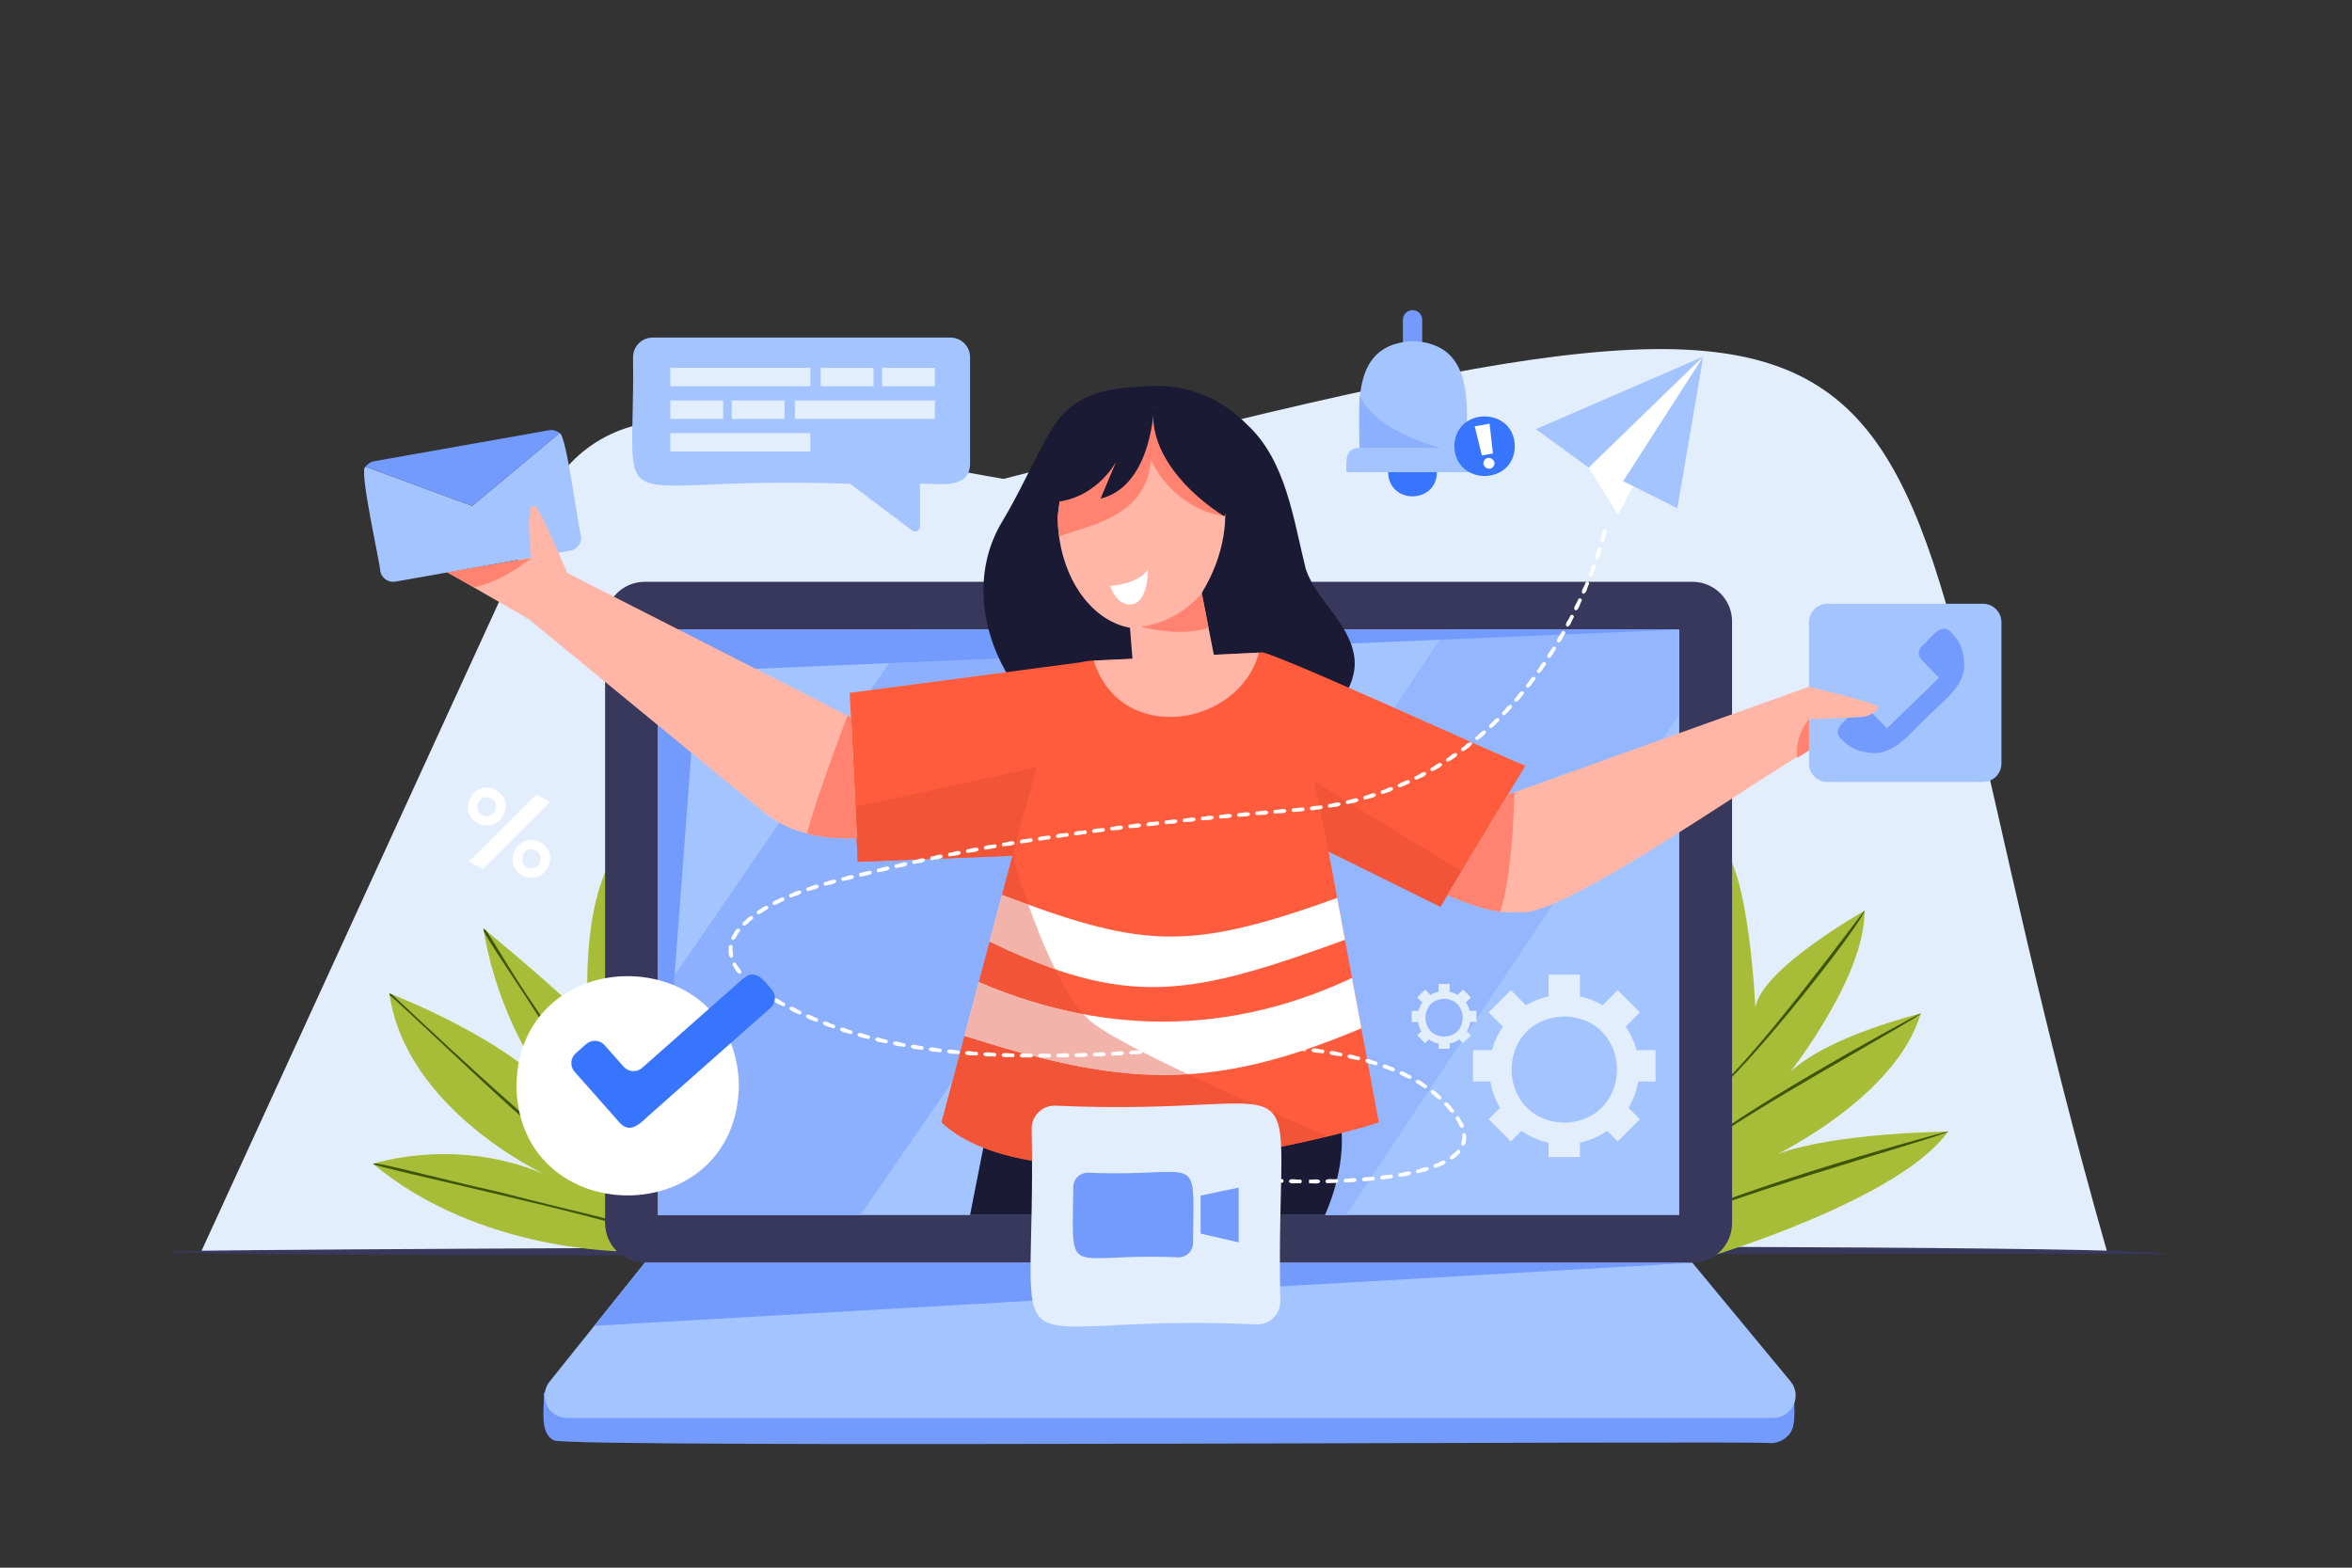 <?xml version="1.0" encoding="UTF-8" standalone="no"?>
<!-- Created with Inkscape (http://www.inkscape.org/) -->

<svg
   version="1.1"
   id="svg2"
   width="4000"
   height="2666.667"
   viewBox="0 0 4000 2666.667"
   sodipodi:docname="landing-page-image.svg"
   inkscape:version="1.2.2 (b0a8486541, 2022-12-01)"
   xmlns:inkscape="http://www.inkscape.org/namespaces/inkscape"
   xmlns:sodipodi="http://sodipodi.sourceforge.net/DTD/sodipodi-0.dtd"
   xmlns="http://www.w3.org/2000/svg"
   xmlns:svg="http://www.w3.org/2000/svg">
  <rect x="0" y="0" width="4000" height="2666.667" fill="#333333" stroke="none"/>
  <defs
     id="defs6">
    <clipPath
       clipPathUnits="userSpaceOnUse"
       id="clipPath46">
      <path
         d="m 8002.04,4035.5 c 0,0 -1879.81,-22 -3241.57,1117.6 0,0 1046.84,355.1 2188.61,-133.2 0,0 -1773.31,819.1 -1981.38,2308.6 0,0 1599.36,-606.7 2175.85,-1376.3 0,0 -754.89,843.6 -976.91,2205.1 0,0 1140.51,-932.3 1346.95,-1213.5 0,0 -133.22,1287.5 266.43,2057.1 l 222.02,-4965.4"
         id="path44" />
    </clipPath>
    <clipPath
       clipPathUnits="userSpaceOnUse"
       id="clipPath62">
      <path
         d="m 21835.3,3977.2 c 0,0 2405.9,722.6 3017.6,1587.3 0,0 -1423.7,-10.6 -2172.5,-284.7 0,0 1518.6,738.1 1824.5,1792.5 0,0 -1181.2,-284.7 -1666.3,-748.7 0,0 959.7,1217.4 949.1,2058.5 0,0 -1318.2,-740.5 -1392,-1236 0,0 -80.6,1803 -449.7,2077.2 l -110.7,-5246.1"
         id="path60" />
    </clipPath>
    <clipPath
       clipPathUnits="userSpaceOnUse"
       id="clipPath98">
      <path
         d="m 19462.8,10235.1 c -120.2,27.4 -3370.2,1526.3 -3377.5,1443.2 L 13953.8,11575 c -48.6,2.4 -161.6,-17.8 -159.4,-21.1 -57.9,-7.6 -2953.4,-390.1 -2953.4,-390.1 l 101.9,-2156.2 1974.7,77.1 -904.8,-3402.5 c 1163.3,-1100.8 4765.5,-272.6 5579,0 l -640.6,3456.4 1425.9,-704.8 1085.7,1801.3"
         id="path96" />
    </clipPath>
    <clipPath
       clipPathUnits="userSpaceOnUse"
       id="clipPath126">
      <path
         d="m 13495,13417.3 c 297.4,2798 3032.4,989.3 1837,-979.8 l 212.8,-1087.6 -1061.5,-186.1 -66.8,830.5 c -520,92.7 -921.5,694.3 -921.5,1423"
         id="path124" />
    </clipPath>
    <clipPath
       clipPathUnits="userSpaceOnUse"
       id="clipPath144">
      <path
         d="m 10859.6,10849.4 -3731.64,1899.7 -377.32,-648.5 3024,-2484.7 c 329.96,-252.3 750.56,-326.9 1157.66,-304.8 l -72.7,1538.3"
         id="path142" />
    </clipPath>
    <clipPath
       clipPathUnits="userSpaceOnUse"
       id="clipPath160">
      <path
         d="m 7239.7,12692.2 c 0,0 -360.04,835.9 -415.1,856.7 -135.69,51.1 -43.91,-663.2 -43.91,-663.2 0,0 -1090.43,-188.2 -1076.16,-185.6 14.26,2.5 1046.11,-599.5 1046.11,-599.5 l 489.06,591.6"
         id="path158" />
    </clipPath>
    <clipPath
       clipPathUnits="userSpaceOnUse"
       id="clipPath172">
      <path
         d="m 19240.6,9866.4 3889.6,1393.9 69.6,-758.3 c -491.3,-230.1 -3276.2,-2231.7 -3812.5,-2136.2 -314.5,-29 -636.2,95.5 -921.2,215.8 l 774.5,1284.8"
         id="path170" />
    </clipPath>
  </defs>
  <sodipodi:namedview
     id="namedview4"
     pagecolor="#ffffff"
     bordercolor="#000000"
     borderopacity="0.25"
     inkscape:showpageshadow="2"
     inkscape:pageopacity="0.0"
     inkscape:pagecheckerboard="0"
     inkscape:deskcolor="#d1d1d1"
     showgrid="false"
     inkscape:zoom="0.29737498"
     inkscape:cx="1516.6037"
     inkscape:cy="992.01352"
     inkscape:window-width="1920"
     inkscape:window-height="959"
     inkscape:window-x="0"
     inkscape:window-y="32"
     inkscape:window-maximized="1"
     inkscape:current-layer="g10">
    <inkscape:page
       x="0"
       y="0"
       id="page8"
       width="4000"
       height="2666.667" />
  </sodipodi:namedview>
  <g
     id="g10"
     inkscape:groupmode="layer"
     inkscape:label="Page 1"
     transform="matrix(1.333,0,0,-1.333,0,2666.667)">
    <g
       id="g12"
       transform="scale(0.1)">
      <path
         d="M 2567.76,4035.5 H 26881.7 C 23494.1,15920.9 26286.3,17385 12802.9,13893.6 l -3982.74,707.2 c -768.02,136.3 -1531.13,-263.6 -1856.08,-972.6 L 2567.76,4035.5"
         style="fill:#e3eefd;fill-opacity:1;fill-rule:nonzero;stroke:none"
         id="path18" />
      <path
         d="m 27633.9,3996.8 c -39,38.7 -25456.04,-74.2 -25447.6,38.6 -55.28,38.3 25688.2,144.9 25447.6,-38.6"
         style="fill:#38385c;fill-opacity:1;fill-rule:nonzero;stroke:none"
         id="path20" />
      <path
         d="M 12125.5,15697.4 H 8327.11 c -138.41,0 -250.61,-112.2 -250.61,-250.6 30.7,-2226.9 -463.2,-1494 2770,-1616.2 l 790.1,-594.3 c 41.6,-31.2 101,-1.6 101,50.4 v 543.9 c 215.2,12.6 632.1,-83.9 638.5,250.5 v 1365.7 c 0,138.4 -112.2,250.6 -250.6,250.6"
         style="fill:#a4c4ff;fill-opacity:1;fill-rule:nonzero;stroke:none"
         id="path22" />
      <path
         d="M 10338.3,15076.4 H 8552.34 v 234.9 h 1785.96 v -234.9"
         style="fill:#e3eefd;fill-opacity:1;fill-rule:nonzero;stroke:none"
         id="path24" />
      <path
         d="M 10338.3,14242.8 H 8552.34 v 235 h 1785.96 v -235"
         style="fill:#e3eefd;fill-opacity:1;fill-rule:nonzero;stroke:none"
         id="path26" />
      <path
         d="m 11927.4,14659.6 h -1785.9 v 235 h 1785.9 v -235"
         style="fill:#e3eefd;fill-opacity:1;fill-rule:nonzero;stroke:none"
         id="path28" />
      <path
         d="m 11143.9,15076.4 h -673.3 v 234.9 h 673.3 v -234.9"
         style="fill:#e3eefd;fill-opacity:1;fill-rule:nonzero;stroke:none"
         id="path30" />
      <path
         d="m 11927.4,15076.4 h -673.3 v 234.9 h 673.3 v -234.9"
         style="fill:#e3eefd;fill-opacity:1;fill-rule:nonzero;stroke:none"
         id="path32" />
      <path
         d="m 9225.65,14659.6 h -673.31 v 235 h 673.31 v -235"
         style="fill:#e3eefd;fill-opacity:1;fill-rule:nonzero;stroke:none"
         id="path34" />
      <path
         d="m 10009.2,14659.6 h -673.3 v 235 h 673.3 v -235"
         style="fill:#e3eefd;fill-opacity:1;fill-rule:nonzero;stroke:none"
         id="path36" />
      <path
         d="m 8002.04,4035.5 c 0,0 -1879.81,-22 -3241.56,1117.6 0,0 1046.83,355.1 2188.6,-133.2 0,0 -1773.3,819.1 -1981.38,2308.6 0,0 1599.36,-606.7 2175.85,-1376.3 0,0 -754.89,843.6 -976.91,2205.1 0,0 1140.51,-932.3 1346.95,-1213.5 0,0 -133.22,1287.5 266.43,2057.1 l 222.02,-4965.4"
         style="fill:#a7bd37;fill-opacity:1;fill-rule:nonzero;stroke:none"
         id="path38" />
      <g
         id="g40">
        <g
           id="g42"
           clip-path="url(#clipPath46)">
          <path
             d="m 8250.59,4559.7 c -967.95,479.9 -2457.17,2016.9 -3288.29,2755.4 -16.75,5.9 -7.26,34.8 10.81,27 790.67,-738.5 2420.27,-2281.9 3277.48,-2782.4"
             style="fill:#3e5409;fill-opacity:1;fill-rule:nonzero;stroke:none"
             id="path48" />
          <path
             d="m 8002.04,5575.6 c -3.54,0 -7.09,1.3 -9.89,3.9 -176.56,163.6 -519.64,556.8 -1151.37,1500.7 -379.51,593 -703.63,1045.6 -681.74,1089.5 49.05,-0.6 303.04,-495.4 706.02,-1073.5 C 7349.38,6325 7820.8,5838.1 8002.04,5575.6"
             style="fill:#3e5409;fill-opacity:1;fill-rule:nonzero;stroke:none"
             id="path50" />
          <path
             d="m 8237.84,4253.5 c -341.43,193.5 -3463.79,853.7 -3491.54,902.7 34.64,34.8 786.54,-175.9 1632.34,-364.7 1100.62,-289.4 1790.15,-403.7 1859.2,-538"
             style="fill:#3e5409;fill-opacity:1;fill-rule:nonzero;stroke:none"
             id="path52" />
        </g>
      </g>
      <path
         d="m 21835.3,3977.2 c 0,0 2405.9,722.6 3017.6,1587.2 0,0 -1423.7,-10.5 -2172.5,-284.6 0,0 1518.6,738 1824.5,1792.5 0,0 -1181.2,-284.7 -1666.3,-748.7 0,0 959.7,1217.4 949.2,2058.5 0,0 -1318.3,-740.5 -1392.1,-1236 0,0 -80.6,1803 -449.7,2077.2 l -110.7,-5246.1"
         style="fill:#a7bd37;fill-opacity:1;fill-rule:nonzero;stroke:none"
         id="path54" />
      <g
         id="g56">
        <g
           id="g58"
           clip-path="url(#clipPath62)">
          <path
             d="m 21177.2,4297.5 c 335.7,344.1 3567.2,1256.4 3689.6,1271.1 -28.2,-51.2 -3252.4,-944.2 -3689.6,-1271.1"
             style="fill:#3e5409;fill-opacity:1;fill-rule:nonzero;stroke:none"
             id="path64" />
          <path
             d="m 21710,5359.2 c 227.8,305.3 2537.2,1594.8 2807.5,1720.2 -11.3,-51.7 -2306.8,-1299.7 -2807.5,-1720.2"
             style="fill:#3e5409;fill-opacity:1;fill-rule:nonzero;stroke:none"
             id="path66" />
          <path
             d="m 21778.8,6001.6 c 558.7,406.2 1987.7,2376.8 2017.2,2392.5 -97.6,-270.9 -1771.1,-2359.7 -2017.2,-2392.5"
             style="fill:#3e5409;fill-opacity:1;fill-rule:nonzero;stroke:none"
             id="path68" />
        </g>
      </g>
      <path
         d="m 6936.57,2233.1 c 15.4,-166.7 -65.02,-515 128.97,-607.8 131.32,-104.7 15379.06,0.4 15527.16,-35.8 77.6,0.1 152.4,30.4 208.3,84.6 128,102.7 83.9,348.4 90.8,489.7 l -15955.23,69.3"
         style="fill:#739bfd;fill-opacity:1;fill-rule:nonzero;stroke:none"
         id="path70" />
      <path
         d="M 21592,3891.1 H 8226.35 c -279.63,0 -506.32,226.7 -506.32,506.3 v 7677 c 0,279.7 226.69,506.4 506.32,506.4 H 21592 c 279.7,0 506.3,-226.7 506.3,-506.4 V 4397.5 c 0,-279.7 -226.6,-506.4 -506.3,-506.4"
         style="fill:#38385c;fill-opacity:1;fill-rule:nonzero;stroke:none"
         id="path72" />
      <path
         d="m 8394.09,4500.2 h 13030.2 v 7471.48 H 8394.09 Z"
         style="fill:#a4c4ff;fill-opacity:1;fill-rule:nonzero;stroke:none"
         id="path74" />
      <path
         d="M 22623.7,1911.3 H 7235.04 c -239.39,0 -372.42,277 -222.8,463.8 l 1214.16,1516 H 21592 l 1251.6,-1512.5 c 154,-186 21.6,-467.3 -219.9,-467.3"
         style="fill:#a4c4ff;fill-opacity:1;fill-rule:nonzero;stroke:none"
         id="path76" />
      <path
         d="M 8226.4,3891.1 H 21592 l -14010.33,-805 z"
         style="fill:#739bfd;fill-opacity:1;fill-rule:nonzero;stroke:none"
         id="path78" />
      <path
         d="M 10978.9,4500.2 H 8394.09 v 2749.4 l 2462.41,3585.5 53.3,-1127.3 33.1,-700.2 1974.7,77.1 -765.7,-2879.5 -1173,-1705 m 127.4,6698.6 530.8,772.9 h 4481.8 l -207.7,-301.9 -1957.4,-94.8 c -2.7,0.1 -5.6,0.2 -8.7,0.2 -52.1,0 -152.7,-18.2 -150.7,-21.3 -47.1,-6.2 -1971.4,-260.4 -2688.1,-355.1"
         style="fill:#8db0fe;fill-opacity:1;fill-rule:nonzero;stroke:none"
         id="path80" />
      <path
         d="m 17175,4500.2 h -271.2 c 0,0 245.4,510 213.9,1046.1 200.9,51.4 363.4,98.8 474.1,135.9 l -640.6,3456.4 1425.9,-704.8 273.1,453.1 812.6,1348.2 c -58.7,13.4 -864.1,377.8 -1673.5,737.5 l 665.5,999.1 h 2969.5 V 10889.6 L 17175,4500.2"
         style="fill:#93b6fe;fill-opacity:1;fill-rule:nonzero;stroke:none"
         id="path82" />
      <path
         d="M 21424.3,11971.7 8898.18,11439.5 8394.09,4730.3 v 7241.4 H 21424.3"
         style="fill:#739bfd;fill-opacity:1;fill-rule:nonzero;stroke:none"
         id="path84" />
      <path
         d="m 12609.2,5682.2 -233.1,-1182 h 4527.7 c 0,0 288.5,599.7 199.8,1182 h -4494.4"
         style="fill:#1a1a35;fill-opacity:1;fill-rule:nonzero;stroke:none"
         id="path86" />
      <path
         d="m 15918.2,14579.5 c 491.3,-460.9 582.8,-1199.8 740.8,-1833.7 134.7,-404.7 546.1,-676.7 617.1,-1107.1 74.9,-454.4 -395.4,-893.5 -752,-1095 -512.3,-253.5 -1479.1,-202.2 -2065.1,-199.3 -1375.4,79.7 -2407.3,1816.9 -1662,3022.7 204.2,341.5 362,698.8 554.1,1045.4 264.4,511.1 642.6,635.4 1189.7,656 565.4,67 1034.1,-136.2 1377.4,-489"
         style="fill:#1a1a35;fill-opacity:1;fill-rule:nonzero;stroke:none"
         id="path88" />
      <path
         d="m 19462.8,10235.1 c -120.2,27.4 -3370.2,1526.3 -3377.5,1443.2 L 13953.8,11575 c -48.6,2.4 -161.6,-17.8 -159.4,-21.1 -57.9,-7.6 -2953.4,-390.1 -2953.4,-390.1 l 101.9,-2156.2 1974.7,77.1 -904.8,-3402.5 c 1163.3,-1100.8 4765.5,-272.6 5579,0 l -640.6,3456.4 1425.9,-704.8 1085.7,1801.3"
         style="fill:#ff5c3d;fill-opacity:1;fill-rule:nonzero;stroke:none"
         id="path90" />
      <g
         id="g92">
        <g
           id="g94"
           clip-path="url(#clipPath98)">
          <path
             d="m 12354.4,7531.9 c 1653.8,-749.7 3357.8,-771.8 5019.4,54.1 l 192.3,-618 c -2094.8,-919.7 -3212.6,-849 -5398.5,-137.4 l 186.8,701.3"
             style="fill:#ffffff;fill-opacity:1;fill-rule:nonzero;stroke:none"
             id="path100" />
          <path
             d="m 12621.6,8646.6 c 1961.1,-752.2 2502.7,-799.8 4498.9,-78.6 l 115.1,-527.5 c -2039,-746.1 -2835.8,-932.1 -4715.1,0 l 101.1,606.1"
             style="fill:#ffffff;fill-opacity:1;fill-rule:nonzero;stroke:none"
             id="path102" />
          <path
             d="m 12884.9,8961.5 32.7,123.2 -1974.7,-77.1 -33.1,700.2 2315.8,508 -307.6,-1132.4 c -0.3,0.8 -0.4,1.3 -0.4,1.3 l -32.7,-123.2 v 0"
             style="fill:#f25438;fill-opacity:1;fill-rule:nonzero;stroke:none"
             id="path104" />
          <path
             d="m 18377.1,8433.8 -1425.9,704.8 -184.7,894.3 1883.7,-1146 -273.1,-453.1"
             style="fill:#f25438;fill-opacity:1;fill-rule:nonzero;stroke:none"
             id="path106" />
        </g>
      </g>
      <path
         d="m 14148.7,5115.5 c -365.7,0 -727,26.4 -1058,91.7 307.8,-56.8 646.1,-80.6 995.7,-80.6 863,0 1794.4,144.9 2502.9,296.2 -568.2,-139.2 -1518.9,-307.3 -2440.6,-307.3"
         style="fill:#6b2d33;fill-opacity:1;fill-rule:nonzero;stroke:none"
         id="path108" />
      <path
         d="m 14086.4,5126.6 c -349.6,0 -687.9,23.8 -995.7,80.6 -428.6,84.4 -806.3,233.8 -1077.9,475 v 0 l 293.5,1103.7 c 1003.1,-320.5 1781,-498.6 2544.6,-498.6 101.9,0 203.6,3.2 305.4,9.6 836.5,-394.7 1763.5,-783.8 1763.5,-783.8 -85.8,-26.9 -197.7,-57.8 -330.5,-90.3 -708.5,-151.3 -1639.9,-296.2 -2502.9,-296.2 M 13825.6,7062 c -447.8,83.1 -894,220.7 -1336.7,410.5 l 137.3,516.2 c 303.6,-146.9 578.8,-263.6 836.3,-352.7 111.5,-225 234.5,-430.1 363.1,-574 m -705.8,1398.2 c -107,38.7 -218.5,80.1 -335.2,124.3 l 100.3,377 v 0 l 33.1,121.9 c 5.7,-20.3 80.7,-283.8 201.8,-623.2"
         style="fill:#f25438;fill-opacity:1;fill-rule:nonzero;stroke:none"
         id="path110" />
      <path
         d="m 14850.9,6287.3 c -763.6,0 -1541.5,178.1 -2544.6,498.6 l 182.6,686.6 c 442.7,-189.8 888.9,-327.4 1336.7,-410.5 42.2,-47.2 85,-87.7 128.2,-120.3 209.7,-157.9 689.1,-402.4 1202.5,-644.8 -101.8,-6.4 -203.5,-9.6 -305.4,-9.6"
         style="fill:#f2b4aa;fill-opacity:1;fill-rule:nonzero;stroke:none"
         id="path112" />
      <path
         d="m 13462.5,7636 c -257.5,89.1 -532.7,205.8 -836.3,352.7 l 158.4,595.8 c 116.7,-44.2 228.2,-85.6 335.2,-124.3 91.3,-255.6 208.8,-554.2 342.7,-824.2"
         style="fill:#f2b4aa;fill-opacity:1;fill-rule:nonzero;stroke:none"
         id="path114" />
      <path
         d="m 12884.9,8961.5 32.7,123.2 c 0,0 0.1,-0.5 0.4,-1.3 l -33.1,-121.9"
         style="fill:#ea4f35;fill-opacity:1;fill-rule:nonzero;stroke:none"
         id="path116" />
      <path
         d="m 13495,13417.3 c 297.4,2798 3032.4,989.3 1837,-979.8 l 212.8,-1087.6 -1061.5,-186.1 -66.8,830.5 c -520,92.7 -921.5,694.3 -921.5,1423"
         style="fill:#ffb6a6;fill-opacity:1;fill-rule:nonzero;stroke:none"
         id="path118" />
      <g
         id="g120">
        <g
           id="g122"
           clip-path="url(#clipPath126)">
          <path
             d="m 15332,12437.5 c 0,0 -266.4,-360.9 -775.5,-430 0,0 579.3,-164.1 950.7,25.9 l -175.2,404.1"
             style="fill:#ff8370;fill-opacity:1;fill-rule:nonzero;stroke:none"
             id="path128" />
          <path
             d="m 14166,12527.9 c 0,0 354.4,20.9 480.3,209.8 0,0 4.3,-412 -203.5,-443.9 -198.8,-30.6 -276.8,234.1 -276.8,234.1"
             style="fill:#ffffff;fill-opacity:1;fill-rule:nonzero;stroke:none"
             id="path130" />
          <path
             d="m 13459.3,13141.6 c 440,169.8 1156.4,245.7 1226.2,993.7 0,0 248.5,-604.5 932.4,-718 683.8,-113.4 0,0 0,0 l -703.7,1379.6 -713.5,16.2 -852,-924.3 110.6,-747.2"
             style="fill:#ff8370;fill-opacity:1;fill-rule:nonzero;stroke:none"
             id="path132" />
        </g>
      </g>
      <path
         d="m 13953.8,11575 c 338.7,-1085.9 1851.1,-852.2 2109.1,102.2 L 13953.8,11575"
         style="fill:#ffb6a6;fill-opacity:1;fill-rule:nonzero;stroke:none"
         id="path134" />
      <path
         d="m 10859.6,10849.4 -3731.64,1899.7 -377.32,-648.5 3023.99,-2484.7 c 329.97,-252.3 750.57,-326.9 1157.67,-304.8 l -72.7,1538.3"
         style="fill:#ffb6a6;fill-opacity:1;fill-rule:nonzero;stroke:none"
         id="path136" />
      <g
         id="g138">
        <g
           id="g140"
           clip-path="url(#clipPath144)">
          <path
             d="m 10850.1,10971.4 c 0,0 -598.4,-1553.2 -584.8,-1783.8 l 895.6,-20.3 -13.6,1750.1 -297.2,54"
             style="fill:#ff8370;fill-opacity:1;fill-rule:nonzero;stroke:none"
             id="path146" />
        </g>
      </g>
      <path
         d="m 7139.05,14478.8 -1114.67,-929.9 -1360.29,500.2 c -95.49,-8.2 194.68,-1271.1 186.66,-1329.8 16.19,-91.2 103.29,-152.1 194.58,-136 l 2230.18,394.9 c 91.28,16.2 152.18,103.2 136.02,194.5 -28.59,61.7 -186.77,1302.5 -272.48,1306.1"
         style="fill:#a4c4ff;fill-opacity:1;fill-rule:nonzero;stroke:none"
         id="path148" />
      <path
         d="m 7139.05,14478.8 c -36.57,30 -85.42,44.5 -135.62,35.6 l -2230.18,-394.9 c -46.21,-8.1 -84.58,-34.5 -109.16,-70.4 l 1360.29,-500.2 1114.67,929.9"
         style="fill:#739bfd;fill-opacity:1;fill-rule:nonzero;stroke:none"
         id="path150" />
      <path
         d="m 7239.7,12692.2 c 0,0 -360.04,835.9 -415.11,856.7 -135.68,51.1 -43.89,-663.2 -43.89,-663.2 0,0 -1090.44,-188.2 -1076.17,-185.6 14.26,2.5 1046.11,-599.5 1046.11,-599.5 l 489.06,591.6"
         style="fill:#ffb6a6;fill-opacity:1;fill-rule:nonzero;stroke:none"
         id="path152" />
      <g
         id="g154">
        <g
           id="g156"
           clip-path="url(#clipPath160)">
          <path
             d="m 6780.7,12885.7 c 0,0 -438.45,-362.4 -824.9,-385.1 l -318.68,187.5 1143.58,197.6"
             style="fill:#ff8370;fill-opacity:1;fill-rule:nonzero;stroke:none"
             id="path162" />
        </g>
      </g>
      <path
         d="m 19240.6,9866.4 3889.6,1393.9 69.6,-758.3 c -491.3,-230.1 -3276.2,-2231.7 -3812.5,-2136.2 -314.5,-29 -636.2,95.5 -921.2,215.8 l 774.5,1284.8"
         style="fill:#ffb6a6;fill-opacity:1;fill-rule:nonzero;stroke:none"
         id="path164" />
      <g
         id="g166">
        <g
           id="g168"
           clip-path="url(#clipPath172)">
          <path
             d="m 19322.4,10002.1 c 0,0 -6.2,-1219.6 -210.8,-1703.1 l -843.2,248 477.4,1319.4 576.6,135.7"
             style="fill:#ff8370;fill-opacity:1;fill-rule:nonzero;stroke:none"
             id="path174" />
        </g>
      </g>
      <path
         d="m 25299,10026.7 h -1983.9 c -130.2,0 -235.8,105.6 -235.8,235.8 V 12065 c 0,130.2 105.6,235.8 235.8,235.8 h 1984 c 130.2,0 235.7,-105.6 235.7,-235.8 v -1802.5 c 0,-130.2 -105.5,-235.8 -235.8,-235.8"
         style="fill:#a4c4ff;fill-opacity:1;fill-rule:nonzero;stroke:none"
         id="path176" />
      <path
         d="m 23820.8,10404.7 c 329.8,-73 556.1,259.4 766.5,449.7 172.6,180.9 516,413.2 469.1,704.4 -2.7,132.1 -49.8,261.3 -143.5,356 -147.3,189.1 -284.5,-72.9 -397.1,-158 -47.2,-45.9 -48.3,-121.3 -2.5,-168.5 l 225.4,-232.3 c -167.1,-162.1 -496.8,-482 -663.8,-644.1 l -225.5,232.2 c -45.8,47.3 -121.3,48.4 -168.5,2.5 -65.8,-84.6 -326.8,-232.1 -200.5,-360.5 87.4,-99.9 207,-169.2 340.4,-181.4"
         style="fill:#739bfd;fill-opacity:1;fill-rule:nonzero;stroke:none"
         id="path178" />
      <path
         d="m 23079.3,11242.1 c 0,0 912.5,-220.7 889.5,-262.9 -23,-42.3 -100.9,-111.1 -208.5,-122.6 -106.5,-10.6 -571.7,-25.3 -746,-30.7 l 65,416.2"
         style="fill:#ffb6a6;fill-opacity:1;fill-rule:nonzero;stroke:none"
         id="path180" />
      <path
         d="m 23079.3,10827.9 c 0,0 -183.9,-200 -150,-493.4 l 150,92.9 v 400.5"
         style="fill:#ff8370;fill-opacity:1;fill-rule:nonzero;stroke:none"
         id="path182" />
      <path
         d="m 14724.7,14853.2 c 0,0 -11.8,-1045.5 -683.9,-1211.9 l 199.6,472.4 c 0,0 -279.5,-532.3 -891.7,-519 49.2,706.7 415.8,1507.3 1376,1258.5"
         style="fill:#1a1a35;fill-opacity:1;fill-rule:nonzero;stroke:none"
         id="path184" />
      <path
         d="m 14724.7,14853.2 c -101.5,-614 448.5,-1157.6 893.2,-1435.9 441.3,726.9 -138.4,1358.7 -893.2,1435.9"
         style="fill:#1a1a35;fill-opacity:1;fill-rule:nonzero;stroke:none"
         id="path186" />
      <path
         d="m 19595.1,14528.4 2135.7,926.3 -1460.5,-1417.2 z"
         style="fill:#a4c4ff;fill-opacity:1;fill-rule:nonzero;stroke:none"
         id="path188" />
      <path
         d="m 20270.3,14037.5 371.2,-601.3 1089.3,2018.5 z"
         style="fill:#ffffff;fill-opacity:1;fill-rule:nonzero;stroke:none"
         id="path190" />
      <path
         d="m 21730.8,15454.7 -1022.2,-1590.1 691.5,-345.6 z"
         style="fill:#a4c4ff;fill-opacity:1;fill-rule:nonzero;stroke:none"
         id="path192" />
      <path
         d="m 20443.5,13085.5 c -15.8,-0.2 -27.9,15.7 -23.3,30.9 20.3,71.3 29.5,112.1 29.6,112.5 6.5,30.7 54.7,19.9 47.3,-10.7 -0.4,-1.7 -9.6,-42.3 -30.3,-115.1 -3,-10.6 -12.7,-17.6 -23.3,-17.6 z m -70,-223 c -57.8,10.9 11.9,106.4 13.2,142.5 9,30.1 56.2,15.4 46.3,-14.5 -19.8,-36.1 -16.8,-114 -59.5,-128 z m -80.1,-219.3 c -59.1,11.5 15.3,105.7 18.4,141.8 10.4,29.7 56.8,12.8 45.6,-16.6 -21.4,-35.9 -21.8,-110.9 -64,-125.2 z m -88.9,-215.5 c -60.5,11.9 18.5,105 23.2,140.8 11.5,29.2 57.2,10.4 44.8,-18.5 -23.3,-36.3 -25.3,-106.3 -68,-122.3 z m -97.4,-211.8 c -61.9,12.7 21.3,103.6 27.8,139.8 12.7,28.7 57.6,8.1 44,-20.3 -24.9,-36.4 -29.5,-103.5 -71.8,-119.5 z m -105.8,-207.6 c -63.4,16.2 24.7,101.6 32.4,138.5 13.8,28.2 57.9,5.8 43.2,-22 -25.9,-35.2 -33.7,-100.5 -75.6,-116.5 z m -114.2,-203.1 c -64.8,16.9 27.9,101 37,137.1 15,27.6 58.1,3.4 42.3,-23.8 -27,-34.2 -37.8,-97.2 -79.3,-113.3 z m -122.7,-198 c -66.3,17.8 31.2,100 41.8,135.3 16.2,27 58.2,1 41.2,-25.5 -28.1,-33.2 -41.8,-93.8 -83,-109.8 z m -131.3,-192.4 c -19,-0.6 -31.4,23 -19.7,38.3 29.4,25 55.1,120 100.1,101.4 11.1,-7.5 13.9,-22.6 6.4,-33.7 -29.7,-32.7 -45.9,-90 -86.8,-106 z m -139.9,-186.2 c -19.5,-0.6 -31.8,24.2 -19,39.3 30.8,23.9 60.5,117.2 104.6,96.6 10.7,-8 12.9,-23.2 4.9,-33.9 -30.6,-31.3 -49.9,-86 -90.5,-102 z m -148.7,-179.2 c -19.9,-0.6 -32.1,25.3 -18.2,40.2 31.8,22.3 66.1,114.1 109.2,91.4 10.3,-8.5 11.7,-23.8 3.1,-34.1 -31.7,-30.1 -53.7,-81.7 -94.1,-97.5 z m -157.4,-171.5 c -20.5,-0.7 -32.5,26.5 -17.4,41.1 33.1,20.8 71.7,110.5 113.6,85.8 9.9,-9.1 10.6,-24.4 1.5,-34.3 -32.8,-28.6 -57.4,-76.9 -97.7,-92.6 z m -166.1,-163 c -21.1,-0.8 -32.8,27.8 -16.5,42 34.1,18.9 77.4,106.5 118,79.6 9.3,-9.5 9.2,-24.9 -0.4,-34.3 -33.8,-27.1 -61,-71.9 -101.1,-87.3 z m -174.7,-153.8 c -21.7,-0.8 -33.1,29.3 -15.5,42.9 35,16.9 83.1,102.1 122.1,73.1 33.1,-22.8 -85.5,-109.4 -106.6,-116 z m -183,-143.7 c -22.4,-0.9 -33.3,30.7 -14.4,43.7 35.9,14.9 88.7,97.3 126,66.1 29.9,-27.8 -88.5,-100.3 -111.6,-109.8 z m -191,-133 c -23.1,-0.8 -33.5,32.4 -13.3,44.6 36.9,12.9 94.2,91.9 129.7,58.6 27.1,-31.4 -91.6,-91.7 -116.4,-103.2 z m -198.4,-121.4 c -23.9,-0.9 -33.7,34 -12.1,45.3 37.7,10.7 99.4,86.2 132.9,50.9 23.8,-35.1 -94.4,-83.2 -120.8,-96.2 z m -205.4,-109.3 c -24.6,-0.9 -33.7,35.6 -10.7,46 38.3,8.4 104.3,80 135.6,42.8 20.2,-38.6 -96.8,-74.6 -124.9,-88.8 z m -211.5,-96.8 c -84.4,37.7 68.1,74.6 96.4,93.1 28.4,13.5 49,-31.4 20.2,-44.1 -38.6,-16 -76.6,-37.7 -116.6,-49 z m -216.9,-84.1 c -26.2,-0.8 -33.5,39 -8.1,47.2 37.7,3.8 115.7,67 139.8,26.3 11.6,-44.7 -99.9,-57.8 -131.7,-73.5 z m -221.5,-71 c -27,-0.9 -33.3,40.6 -6.7,47.5 38,1.7 119.4,60.2 141.1,18.1 8.9,-45.7 -101.7,-50.7 -134.4,-65.6 z m -225.2,-58.2 c -27.8,-0.8 -33.1,42.3 -5.3,47.9 37.9,-0.5 122.7,53.2 141.8,9.9 6.2,-46.3 -103.2,-43.8 -136.5,-57.8 z m -228.1,-45.5 c -28.7,-0.7 -32.8,43.9 -4,48.2 37.8,-2.6 125.4,46.3 142.2,2 1.5,-48 -103.2,-36.7 -138.2,-50.2 z M 16735,9665 c -12.1,0 -22.6,9.1 -24.1,21.4 2.1,47.3 101.6,27.9 136,41.9 31.2,4.9 38.1,-44 7,-48 -39.1,-5.5 -79.1,-11.2 -118.9,-15.3 z m -231.7,-22 c -30,-0.7 -32.2,46.4 -2,48.4 l 85.3,7.2 c 20.6,1.7 53.5,10.1 56.8,-19.2 2,-29.6 -32,-27.2 -52.7,-29.1 -2.7,0 -84.6,-7.5 -87.4,-7.3 z m -231.8,-20.1 c -30,-0.6 -32.3,46.3 -2.1,48.4 37.1,-5.4 130.3,34.2 142.2,-12 -3.8,-47.6 -104.2,-24.8 -140.1,-36.4 z m -231.8,-20.6 c -29.9,-0.6 -32.3,46.3 -2.2,48.4 37.2,-5.3 130.3,34.6 142.3,-11.6 -3.7,-47.7 -104.2,-25.1 -140.1,-36.8 z m -231.8,-21.2 c -29.9,-0.7 -32.3,46.1 -2.2,48.4 37.2,-5.2 130.1,34.9 142.3,-11.3 -3.6,-47.6 -104.1,-25.4 -140.1,-37.1 z m -231.7,-22 c -29.8,-0.6 -32.3,46.1 -2.2,48.4 37.1,-5.1 129.9,35.3 142.3,-10.8 -3.5,-47.7 -104.2,-25.7 -140.1,-37.6 z m -231.6,-22.8 c -29.8,-0.7 -32.4,46 -2.4,48.4 37.2,-4.9 129.9,35.8 142.4,-10.3 -3.3,-47.7 -104.1,-26.1 -140,-38.1 z m -231.6,-23.8 c -29.7,-0.6 -32.3,45.9 -2.5,48.4 37.2,-4.7 129.8,36.4 142.5,-9.6 -3.1,-47.7 -104.1,-26.6 -140,-38.8 z m -231.4,-24.7 c -29.6,-0.7 -32.4,45.7 -2.6,48.3 37.1,-4.6 129.8,37.1 142.4,-9 -2.8,-47.7 -104,-27 -139.8,-39.3 z m -231.4,-25.9 c -12.1,0 -22.6,9.1 -24,21.5 2.2,47.6 101.8,27.4 137,39.9 31.2,3.9 36.7,-45.1 5.4,-48.2 -39.5,-4.2 -78.9,-9.1 -118.4,-13.2 z m -231.2,-27.1 c -29.5,-0.7 -32.5,45.4 -2.9,48.3 37.3,-4.2 129.4,38.4 142.6,-7.5 -2.4,-47.7 -104,-28.2 -139.7,-40.8 z m -231.1,-28.4 c -29.3,-0.7 -32.5,45.2 -3,48.3 37.3,-3.9 129.1,39 142.6,-6.7 -2.1,-47.8 -103.9,-28.8 -139.6,-41.6 z m -230.9,-29.8 c -12,0 -22.4,8.8 -24,21 1.4,47.7 101.4,29.2 136.4,42.4 31.1,4.5 37.5,-44.6 6.2,-48.2 -39.6,-4.9 -79,-10.6 -118.6,-15.2 z m -230.7,-31.4 c -11.9,0 -22.3,8.8 -24,20.9 1.1,47.7 101.2,29.9 136.1,43.3 31.1,4.6 37.8,-44.3 6.5,-48.1 -39.5,-5.1 -79,-11.2 -118.6,-16.1 z m -230.5,-32.9 c -11.9,0 -22.2,8.7 -24,20.7 0.8,47.7 101,30.6 135.8,44.2 31,4.9 38.1,-44 6.9,-48 -39.6,-5.4 -79.1,-11.8 -118.7,-16.9 z m -230.3,-34.6 c -11.8,0 -22.1,8.6 -23.9,20.5 0.4,47.7 100.7,31.4 135.4,45.3 31.1,5 38.4,-43.8 7.2,-48 -39.6,-5.7 -79.1,-12.5 -118.7,-17.8 z m -230,-36.5 c -11.7,0 -22,8.5 -23.9,20.4 0,47.7 100.5,32.1 135.1,46.3 31,5.3 38.8,-43.4 7.6,-47.9 -39.6,-6 -79.1,-13.2 -118.8,-18.8 z m -229.7,-38.3 c -28.6,-0.7 -32.8,43.9 -4,48.1 37.3,-2.2 127.3,44.7 142.8,-0.4 -0.2,-47.7 -103.5,-33.7 -138.8,-47.7 z m -229.3,-40.3 c -11.5,0 -21.8,8.2 -23.9,19.9 -0.8,47.7 100,33.9 134.3,48.6 30.9,5.8 39.5,-42.7 8.4,-47.7 -39.6,-6.6 -79.1,-14.7 -118.8,-20.8 z m -229,-42.4 c -28.4,-0.8 -32.9,43.3 -4.5,48 37.4,-1.6 126.5,47 142.8,2.1 2.7,-46.5 -104.4,-36.3 -138.3,-50.1 z m -228.6,-44.7 c -28.2,-0.7 -33,43.1 -4.7,48.1 37.4,-1.3 126.1,48.2 142.8,3.4 3.2,-46.4 -104.3,-37.5 -138.1,-51.5 z m -228.1,-46.9 c -28.1,-0.7 -33,42.8 -5,48 37.5,-0.9 125.7,49.5 142.8,4.9 3.6,-46.3 -104.1,-38.7 -137.8,-52.9 z m -227.6,-49.3 c -27.9,-0.8 -33.1,42.5 -5.2,47.9 37.4,-0.4 125,50.9 142.7,6.5 4.1,-46.3 -103.9,-39.9 -137.5,-54.4 z m -227,-51.8 c -27.8,-0.8 -33.2,42.2 -5.5,47.9 37.4,0 124.5,52.2 142.6,8 4.6,-46.1 -103.6,-41.2 -137.1,-55.9 z m -226.4,-54.3 c -27.6,-0.8 -33.2,41.8 -5.8,47.8 37.5,0.4 123.9,53.6 142.5,9.6 5.2,-46 -103.4,-42.5 -136.7,-57.4 z m -226.3,-55 c -27.7,-0.8 -33.2,42 -5.7,47.9 l 113.2,27.2 c 30.4,7.9 42.1,-40.1 11.4,-47.1 l -113.2,-27.3 c -1.9,-0.4 -3.9,-0.7 -5.7,-0.7 z m -226.2,-55.8 c -27.4,-0.8 -33.2,41.6 -6,47.7 38,1 123.7,54.5 142.6,10.7 5.4,-46 -102.8,-43.2 -136.6,-58.4 z m -224.8,-60.6 c -27.1,-0.9 -33.4,40.7 -6.7,47.5 34.3,1.1 122.6,57.9 142.3,14.2 8.2,-44.5 -106.3,-47.3 -135.6,-61.7 z m -222.5,-69 c -26.4,-0.8 -33.5,39.4 -7.7,47.3 35.1,3 120.5,62.9 141.8,19.9 9.9,-43.6 -104.3,-51.9 -134.1,-67.2 z m -218.3,-80.8 c -25.6,-0.9 -33.7,37.5 -9.2,46.6 36.2,5.5 114.4,70 140.5,28.2 13.9,-41 -103.2,-59.7 -131.3,-74.8 z m -211.64,-97 c -82.9,35.4 64.56,78.7 94.65,97.1 28.39,13.5 48.99,-31.5 20.16,-44.1 -40.03,-16 -75.85,-40.6 -114.81,-53 z m -200.51,-118 c -22.93,-0.9 -33.5,31.8 -13.61,44.3 34.15,13 99.74,91 133,54.2 6.79,-11.6 2.91,-26.5 -8.64,-33.2 -39.25,-19.5 -71.86,-51.5 -110.75,-65.3 z m -182.36,-144.3 c -21.11,-0.8 -32.82,27.8 -16.57,41.9 31.69,18.5 85.78,105.1 123.92,73.1 8.3,-10.6 6.49,-25.8 -4.02,-34.1 -37.34,-23.6 -64.26,-65.8 -103.33,-80.9 z m -141.63,-182.9 c -17.23,-0.4 -29.71,18.9 -21.96,34.5 19.19,26.6 52.98,130.4 98.97,107 10.48,-8.4 12.22,-23.6 3.88,-34.1 -36.08,-32 -40.62,-92 -80.89,-107.4 z M 9329.24,7783 c -47.52,14.4 -29.21,103 -30.2,142.7 3.29,31.2 52.35,25.5 48.18,-5.8 -16.6,-37.3 32.03,-130.8 -17.98,-136.9 z m 105.06,-205.4 c -42.41,16.6 -62.6,77.1 -85.61,109.8 -15.09,27.6 28.57,50.8 42.88,22.7 4.77,-34.2 111.18,-114.2 42.73,-132.5 z m 165.49,-163.1 c -41.13,15.4 -72.61,58.4 -104.1,83.9 -22.83,21.6 11.62,57.1 33.85,34.8 15.99,-28.2 147.01,-93.3 70.25,-118.7 z m 190.38,-134 c -28.38,14 -142.2,67.2 -117.12,102.2 35.43,32.9 90.45,-44.2 129.94,-57.3 20.75,-11.9 10.61,-45.8 -12.82,-44.9 z m 202.33,-115.9 c -27.73,14.3 -144.18,55 -123.02,92.8 32.29,36.4 96.64,-37.5 134.52,-47.2 22.2,-10.9 12.7,-46.5 -11.5,-45.6 z m 208.2,-104.8 c -28.6,14.5 -145.3,46.7 -126.4,86.2 30.3,38 98.4,-32.3 136.7,-40 23.3,-10.1 14.6,-47.2 -10.3,-46.2 z m 213.1,-94 c -30.1,15.3 -144.5,37.4 -129.3,79.7 25.8,39.7 101.4,-27.3 138.6,-33 24.4,-9.2 16.3,-47.6 -9.3,-46.7 z m 217.5,-83.4 c -30.9,14.9 -144.8,30 -131.9,73.3 23.8,41 102.6,-22.3 140,-26.2 25.4,-8.2 18.1,-48 -8.1,-47.1 z m 221,-73.3 c -32.5,15.3 -143,21.8 -134,67.3 22,42 103.5,-17.6 141.1,-19.8 26.2,-7.3 19.7,-48.3 -7.1,-47.5 z m 223.9,-63.5 c -33.5,14.8 -142.7,15.4 -135.7,61.4 20.1,43 103.7,-12.8 141.8,-13.7 27.1,-6.3 21.3,-48.5 -6.1,-47.7 z m 226.2,-54.4 c -33.7,14.1 -142,9.5 -137,56 18.4,43.7 104.4,-8.8 142.2,-8.1 27.9,-5.4 22.8,-48.7 -5.2,-47.9 z m 228.2,-45.9 c -33.9,13.3 -141.4,4.2 -138.1,50.9 16.6,44.5 104.9,-4.9 142.4,-2.8 28.5,-4.5 24.2,-48.8 -4.3,-48.1 z m 4296.3,-24.3 c -31.2,-0.5 -31.6,48.5 -0.3,48.5 36.9,-8 133.1,23.8 141,-23.3 -7.6,-47 -103.8,-16 -140.7,-25.2 z m 349.3,-1.9 c -35.7,9.8 -133.5,-20.4 -140.7,26.7 8.1,47.1 105.7,14.3 141.3,21.8 31,-0.3 30.4,-49 -0.6,-48.5 z m -582.1,-3.7 c -30.8,-0.6 -31.8,47.9 -0.8,48.5 36.7,-7.3 132.5,26.7 141.5,-20.3 -6.6,-47.2 -104.3,-18.3 -140.7,-28.2 z m 814.7,-6.2 c -35.3,10.9 -134.7,-16.1 -140.5,31.2 9.7,46.9 106.2,11 141.9,17.3 30.5,-1.3 29.1,-49 -1.4,-48.5 z m -4648.6,-1.8 c -36,13.2 -138.6,-1.8 -138.9,46.2 15.1,45 104.4,-1.2 142.4,2 29.1,-3.7 25.5,-48.9 -3.5,-48.2 z m 3601.3,-1.7 c -30.6,-0.6 -31.9,47.5 -1.2,48.4 36.9,-6.7 131.9,29 141.8,-17.9 -5.9,-47.3 -104.3,-20.1 -140.6,-30.5 z m -232.5,-12.8 c -30.4,-0.5 -32,47.2 -1.4,48.5 36.8,-6.4 131.8,30.5 141.9,-16.2 -5.2,-47.5 -104.3,-21.5 -140.5,-32.3 z m 1511.9,-1.9 c -35,12.2 -135.9,-11.1 -140.2,36.4 11.2,46.5 106.9,7.1 142.5,12 30,-2.4 27.5,-49 -2.3,-48.4 z m -1744.2,-12.7 c -30.4,-0.5 -32.1,47 -1.6,48.5 36.9,-6.2 131.4,31.3 142,-15.2 -4.9,-47.5 -104.4,-22.3 -140.4,-33.3 z m -2905.8,-1.6 c -35.7,12.3 -137.8,-6.1 -139.6,41.9 13.7,45.5 105.1,2 142.4,6.4 29.6,-2.8 26.7,-49 -2.8,-48.3 z m 4881.1,-13.5 c -35.4,13.6 -137,-5.2 -139.5,42.3 13.1,46.1 106.3,2.8 142.9,6 29.2,-3.5 25.8,-49 -3.4,-48.3 z m -2207.6,-0.2 c -30.3,-0.6 -32.1,47 -1.6,48.4 l 116.1,7.7 c 13.4,1 25,-9.2 25.9,-22.6 0.8,-13.3 -9.3,-24.9 -22.6,-25.8 -1.7,0 -116.3,-7.8 -117.8,-7.7 z m -2442,-10.3 c -35.9,11.5 -136.9,-9.9 -140,37.9 12.4,45.9 104.9,5.1 142.1,10.5 30.1,-2.1 27.8,-49 -2.1,-48.4 z m 2209.7,-4.7 c -12.7,0 -23.4,9.8 -24.2,22.7 4.7,47.4 102.9,22.1 138.8,33.1 31.2,2.7 34.7,-46.9 3.1,-48.4 -39.3,-2.5 -78.5,-5.1 -117.7,-7.4 z m -1977.7,-13.3 c -36,10.7 -136,-13.4 -140.3,34.4 11.2,46.2 104.9,7.7 141.9,14 30.4,-1.4 28.8,-49 -1.6,-48.4 z m 1745.3,-0.3 c -30.5,-0.5 -32,47.4 -1.3,48.5 36.9,-6.7 131.3,30.2 141.8,-16.3 -5.1,-47.5 -104.5,-21.7 -140.5,-32.2 z m 2901.9,-9.8 c -33.8,14.2 -140.2,2.7 -138.5,49 15.3,45.4 106.5,-2.3 143.1,-0.9 28.3,-4.8 23.8,-48.9 -4.6,-48.1 z m -3134.4,-1 c -30.8,-0.5 -31.8,47.8 -0.9,48.5 38.1,-7.6 128.8,29.1 141.4,-18.1 -5.5,-47.5 -104.5,-20.5 -140.5,-30.4 z m -1280.3,-1.5 c -36.2,10 -135.1,-16.5 -140.5,31.2 10.3,46.4 104.6,10.1 141.5,17.3 30.8,-0.9 29.7,-49.1 -1,-48.5 z m 1047.6,-5.6 c -31,-0.5 -31.7,48.2 -0.5,48.5 35.6,-7.4 134.2,25.8 141.1,-20.4 -4.3,-46.5 -105.4,-19.1 -140.6,-28.1 z m -814.9,-2.2 c -36.3,9.3 -134.3,-19.1 -140.6,28.3 9.3,46.7 104.5,12.3 141.2,20.2 31.1,-0.3 30.5,-49 -0.6,-48.5 z m 582.2,-2.3 c -31.2,-0.5 -31.7,48.6 -0.4,48.5 36.8,-8.1 132.1,25 141,-21.8 -6.8,-47.3 -104.3,-17.6 -140.6,-26.7 z m -349.2,-1.3 c -39,0.3 -77.9,0.7 -116.9,1.3 -13.4,0.2 -24.1,11.2 -23.9,24.6 8.5,46.8 104.4,14.2 140.9,22.6 31.4,0.3 31.2,-49 -0.1,-48.5 z m 116.4,-0.4 c -13.4,0 -24.3,10.9 -24.3,24.3 7.6,46.9 104.1,15.7 140.5,24.7 31.4,0.7 31.8,-48.7 0.4,-48.5 -38.9,-0.3 -77.7,-0.5 -116.6,-0.5 z m 4059.8,-36.3 c -33.1,15.3 -141.1,10.4 -137,56.4 17.6,44.6 106.5,-8 142.9,-8.7 27.3,-6.1 21.6,-48.6 -5.9,-47.7 z m 223.8,-63.6 c -31.5,15.6 -143.3,20.4 -134.8,64.3 22.8,43.6 104.1,-14.1 142.2,-17 26.1,-7.4 19.3,-48.2 -7.4,-47.3 z m 219.5,-77.5 c -22.6,4.5 -52,19.5 -74.4,26.5 -21.3,10.6 -67.2,12.3 -57.6,46.4 20.3,39.5 79.1,-9.6 110.1,-14.1 35.9,-6.3 73.4,-43.8 21.9,-58.8 z m 211.7,-96.7 c -26,14.2 -146.6,50 -126.6,85.4 29.1,40 101.7,-30.3 137.9,-39.6 22.4,-10.8 13.1,-46.7 -11.3,-45.8 z m 199.6,-119.5 c -39.1,14.1 -71.9,46.9 -110.4,66.2 -11.5,6.9 -15.3,21.8 -8.4,33.3 33.5,36.4 97.7,-41.6 132.5,-55.2 19.8,-12.5 9.2,-45.2 -13.7,-44.3 z m 182.8,-143.9 c -39.2,15.1 -67.1,56.9 -103.9,80.2 -10.6,8.3 -12.4,23.6 -4.1,34.1 37.9,32 91.7,-53.7 124.3,-72.1 16.6,-14 5,-43 -16.3,-42.2 z m 160.4,-168.4 c -39.7,15.7 -60.4,67.3 -94.6,94.7 -9.2,9.8 -8.9,25.1 0.8,34.3 42.2,26.4 83,-66.2 112.5,-89.4 13.2,-15 0.9,-40.2 -18.7,-39.6 z m 125,-195.4 c -40.1,14.2 -42.4,78 -75.7,113.1 -17.7,26 23.5,53.2 40.5,26.7 16.7,-38 97.3,-123 35.2,-139.8 z m 15,-226 c -52.2,10.9 1,77 -9.2,112.9 -11.9,41.8 30.4,74.1 47.3,27.2 -1.4,-42.7 9.4,-123.3 -38.1,-140.1 z m -145.8,-175.4 c -78,26.5 57.1,86.6 68.5,116.8 20.3,24 57.6,-8.4 36.6,-31.8 -27.8,-27.8 -62.2,-69.7 -105.1,-85 z m -207.1,-105.4 c -25.8,-0.9 -33.6,38.3 -8.6,46.9 42.3,5.9 109.3,72.1 137.1,34.7 16.2,-44 -94,-65.9 -128.5,-81.6 z m -222.7,-68.3 c -27.6,-0.8 -33.2,41.8 -5.8,47.8 40.9,0.7 120.2,56.4 141.4,14.3 8.1,-46.2 -100.3,-47.7 -135.6,-62.1 z m -228.3,-47.1 c -28.6,-0.7 -32.8,44 -4,48.2 39.6,-2.3 125.2,46.5 142.4,2.4 1.6,-48 -101.7,-36.9 -138.4,-50.6 z m -230.7,-33.1 c -12.1,0 -22.6,9.1 -24.1,21.4 2,47.4 102.9,28.2 136.3,42 31.1,4.9 38.1,-44 6.8,-48 -38.4,-5.4 -78.6,-11.1 -119,-15.4 z m -232,-23 c -12.5,0 -23.1,9.6 -24.1,22.3 3.7,47.3 103.6,24.2 138,36.5 31.2,3.5 36.1,-45.7 4.7,-48.3 -38.5,-3.7 -78.5,-7.5 -118.6,-10.5 z m -232.6,-15.2 c -30.6,-0.5 -32,47.5 -1.2,48.5 38.2,-6.9 131.1,30.4 141.8,-16 -4.8,-47.6 -103.4,-22.2 -140.6,-32.5 z m -815.3,-4.4 c -30.9,5.5 -77.7,-10.7 -80.5,28.6 7.6,38.2 50.5,17.1 81.5,19.9 30.8,-0.9 29.7,-49 -1,-48.5 z m 582.3,-4.2 c -13.1,0 -23.9,10.5 -24.3,23.7 6.5,47.1 104.1,18.3 139.9,28.4 31.3,1.3 33.4,-47.7 1.8,-48.5 -38.8,-1.4 -78.3,-2.7 -117.4,-3.6 z m -349.6,-2 c -37.8,8.8 -133.9,-20.3 -140.6,27 9,46.7 102.7,13.2 140.9,21.5 31.3,0 31,-49 -0.3,-48.5 z m 116.9,-0.8 -0.5,48.5 c 37.5,-8.7 132.4,23.6 140.8,-23.2 -7.1,-47.2 -103.6,-16.8 -140.3,-25.3"
         style="fill:#ffffff;fill-opacity:1;fill-rule:nonzero;stroke:none"
         id="path194" />
      <path
         d="m 9426.83,6149.4 c -31.87,-1865.4 -2807.05,-1865.1 -2838.64,0.1 31.86,1865.3 2807.04,1865 2838.64,-0.1"
         style="fill:#ffffff;fill-opacity:1;fill-rule:nonzero;stroke:none"
         id="path196" />
      <path
         d="m 7957,6392.9 -242.69,274.2 c -61.2,69.2 -166.91,75.7 -236.09,14.5 l -132.69,-117.4 c -69.19,-61.2 -75.66,-166.9 -14.45,-236 l 581.72,-657.5 c 128.15,-131.4 248.8,-9 348.18,84.7 l 145.88,129 1423.23,1258.9 c 69.19,61.2 75.66,166.9 14.45,236.1 -91,104.3 -202.09,270.8 -353.49,147.1 L 8193.09,6378.4 c -69.19,-61.2 -174.89,-54.7 -236.09,14.5"
         style="fill:#3875ff;fill-opacity:1;fill-rule:nonzero;stroke:none"
         id="path198" />
      <path
         d="m 18144.9,15454.7 h -246.4 v 469.7 c 0,68 55.2,123.1 123.2,123.1 68.1,0 123.2,-55.1 123.2,-123.1 v -469.7"
         style="fill:#739bfd;fill-opacity:1;fill-rule:nonzero;stroke:none"
         id="path200" />
      <path
         d="m 18332.8,13978 c -7,-408.9 -615.2,-408.8 -622.2,0 7,408.8 615.3,408.8 622.2,0"
         style="fill:#3875ff;fill-opacity:1;fill-rule:nonzero;stroke:none"
         id="path202" />
      <path
         d="m 18708.7,14289 c 8.2,564.2 100.2,1327.5 -681.8,1363.3 -782.2,-35.8 -689.8,-799.8 -681.7,-1363.3 -189.6,1.1 -170,-174.5 -167.5,-309.8 h 1698.5 c 2.4,135.5 22,310.8 -167.5,309.8"
         style="fill:#a4c4ff;fill-opacity:1;fill-rule:nonzero;stroke:none"
         id="path204" />
      <path
         d="m 17345.2,14894.2 v 76.5 c 1.8,-4.8 3.7,-9.4 5.7,-14.1 -2.2,-20.6 -4.1,-41.4 -5.7,-62.4"
         style="fill:#adc6fd;fill-opacity:1;fill-rule:nonzero;stroke:none"
         id="path206" />
      <path
         d="m 18384.3,14289 h -1039.1 v 605.2 c 1.6,21 3.5,41.8 5.7,62.4 195.6,-463.6 1033.4,-667.6 1033.4,-667.6"
         style="fill:#8db0fe;fill-opacity:1;fill-rule:nonzero;stroke:none"
         id="path208" />
      <path
         d="m 19326.5,14311 c -8.6,-506.9 -762.8,-506.8 -771.4,0.1 8.7,506.9 762.9,506.8 771.4,-0.1"
         style="fill:#3875ff;fill-opacity:1;fill-rule:nonzero;stroke:none"
         id="path210" />
      <path
         d="m 18815,14565.1 189.3,33.4 43.3,-380.5 -141.3,-24.9 z m 124.6,-432.8 c 49.6,75.6 167.6,-6.5 114.5,-79.1 -50.1,-74.2 -167.7,5.4 -114.5,79.1"
         style="fill:#ffffff;fill-opacity:1;fill-rule:nonzero;stroke:none"
         id="path212" />
      <path
         d="m 19957.6,5678.8 c -896.5,27 -896.3,1329.3 0,1356.2 896.5,-27 896.3,-1329.4 0,-1356.2 z m 942.1,525.4 h 222.3 v 400.2 h -242.6 c -28.4,106.4 -76.4,209.1 -139.5,299.1 l 182.5,182.5 -283,283 -192.7,-192.7 c -88.8,53.1 -187.9,92.2 -289,113.7 v 278.5 h -400.2 V 7290 c -101.1,-21.5 -200.2,-60.6 -289,-113.7 l -192.7,192.7 -283,-283 182.6,-182.5 c -63.2,-90 -111.2,-192.7 -139.6,-299.1 h -242.6 v -400.2 h 222.3 c 18.8,-117.9 61.1,-233.6 122.6,-336.3 l -145.3,-145.3 283,-283 135.1,135.2 c 103.3,-72.5 223.1,-124.8 346.6,-151 v -183.7 h 400.2 v 183.7 c 123.5,26.2 243.3,78.5 346.6,151 l 135.1,-135.2 283,283 -145.3,145.3 c 61.5,102.7 103.8,218.4 122.6,336.3"
         style="fill:#e3eefd;fill-opacity:1;fill-rule:nonzero;stroke:none"
         id="path214" />
      <path
         d="m 18424.2,6777.6 c -316.2,5.1 -316.2,476.1 0,481.1 316.2,-5.1 316.1,-476 0,-481.1 z m 334.1,186.4 h 78.9 v 142 h -86.1 c -10.1,37.7 -27.1,74.1 -49.5,106 l 64.8,64.8 -100.4,100.4 -68.4,-68.4 c -31.5,18.9 -66.6,32.7 -102.5,40.3 v 98.8 h -141.9 v -98.8 c -35.9,-7.6 -71,-21.4 -102.5,-40.3 l -68.4,68.4 -100.4,-100.4 64.8,-64.8 c -22.4,-31.9 -39.4,-68.3 -49.5,-106 h -86 v -142 h 78.8 c 6.7,-41.8 21.7,-82.9 43.5,-119.3 l -51.6,-51.5 100.4,-100.4 48,48 c 36.6,-25.8 79.1,-44.3 122.9,-53.6 v -65.1 h 141.9 v 65.1 c 43.8,9.3 86.3,27.8 123,53.6 l 47.9,-48 100.4,100.4 -51.6,51.5 c 21.9,36.4 36.9,77.5 43.5,119.3"
         style="fill:#e3eefd;fill-opacity:1;fill-rule:nonzero;stroke:none"
         id="path216" />
      <path
         d="m 6160.49,8915.9 -176.91,95.5 856.03,855.9 176.91,-95.5 -856.03,-855.9"
         style="fill:#ffffff;fill-opacity:1;fill-rule:nonzero;stroke:none"
         id="path218" />
      <path
         d="m 6153.75,9605 c -138.93,74.4 -26.76,286.1 112.82,213 138.93,-74.4 26.76,-286.1 -112.82,-213 z m 169.22,319.4 c -282.5,143.5 -503.03,-272.9 -225.61,-425.9 282.49,-143.4 503.02,273 225.61,425.9"
         style="fill:#ffffff;fill-opacity:1;fill-rule:nonzero;stroke:none"
         id="path220" />
      <path
         d="m 6722.78,8939.7 c -138.93,74.4 -26.77,286.1 112.82,212.9 138.93,-74.3 26.76,-286 -112.82,-212.9 z M 6892,9259.1 c -282.5,143.5 -503.03,-272.9 -225.61,-425.9 282.49,-143.5 503.02,272.9 225.61,425.9"
         style="fill:#ffffff;fill-opacity:1;fill-rule:nonzero;stroke:none"
         id="path222" />
      <path
         d="m 16041.9,3104.2 c -3499.3,159.9 -2813.7,-858.3 -2879.4,2499.8 0,161.4 130.8,292.2 292.2,292.2 3499.4,-159.9 2813.7,858.3 2879.4,-2499.8 0,-161.4 -130.8,-292.2 -292.2,-292.2"
         style="fill:#e3eefd;fill-opacity:1;fill-rule:nonzero;stroke:none"
         id="path224" />
      <path
         d="m 15037.2,3960.2 c -1468.2,64 -1353.3,-325 -1344.2,895.9 0,101.7 82.4,184.1 184.1,184.1 1468.1,-64 1353.3,325 1344.2,-895.9 0,-101.7 -82.4,-184.1 -184.1,-184.1"
         style="fill:#739bfd;fill-opacity:1;fill-rule:nonzero;stroke:none"
         id="path226" />
      <path
         d="m 15803.7,4151 -486.1,112.1 v 486 l 486.1,101.1 V 4151"
         style="fill:#739bfd;fill-opacity:1;fill-rule:nonzero;stroke:none"
         id="path228" />
    </g>
  </g>
</svg>
